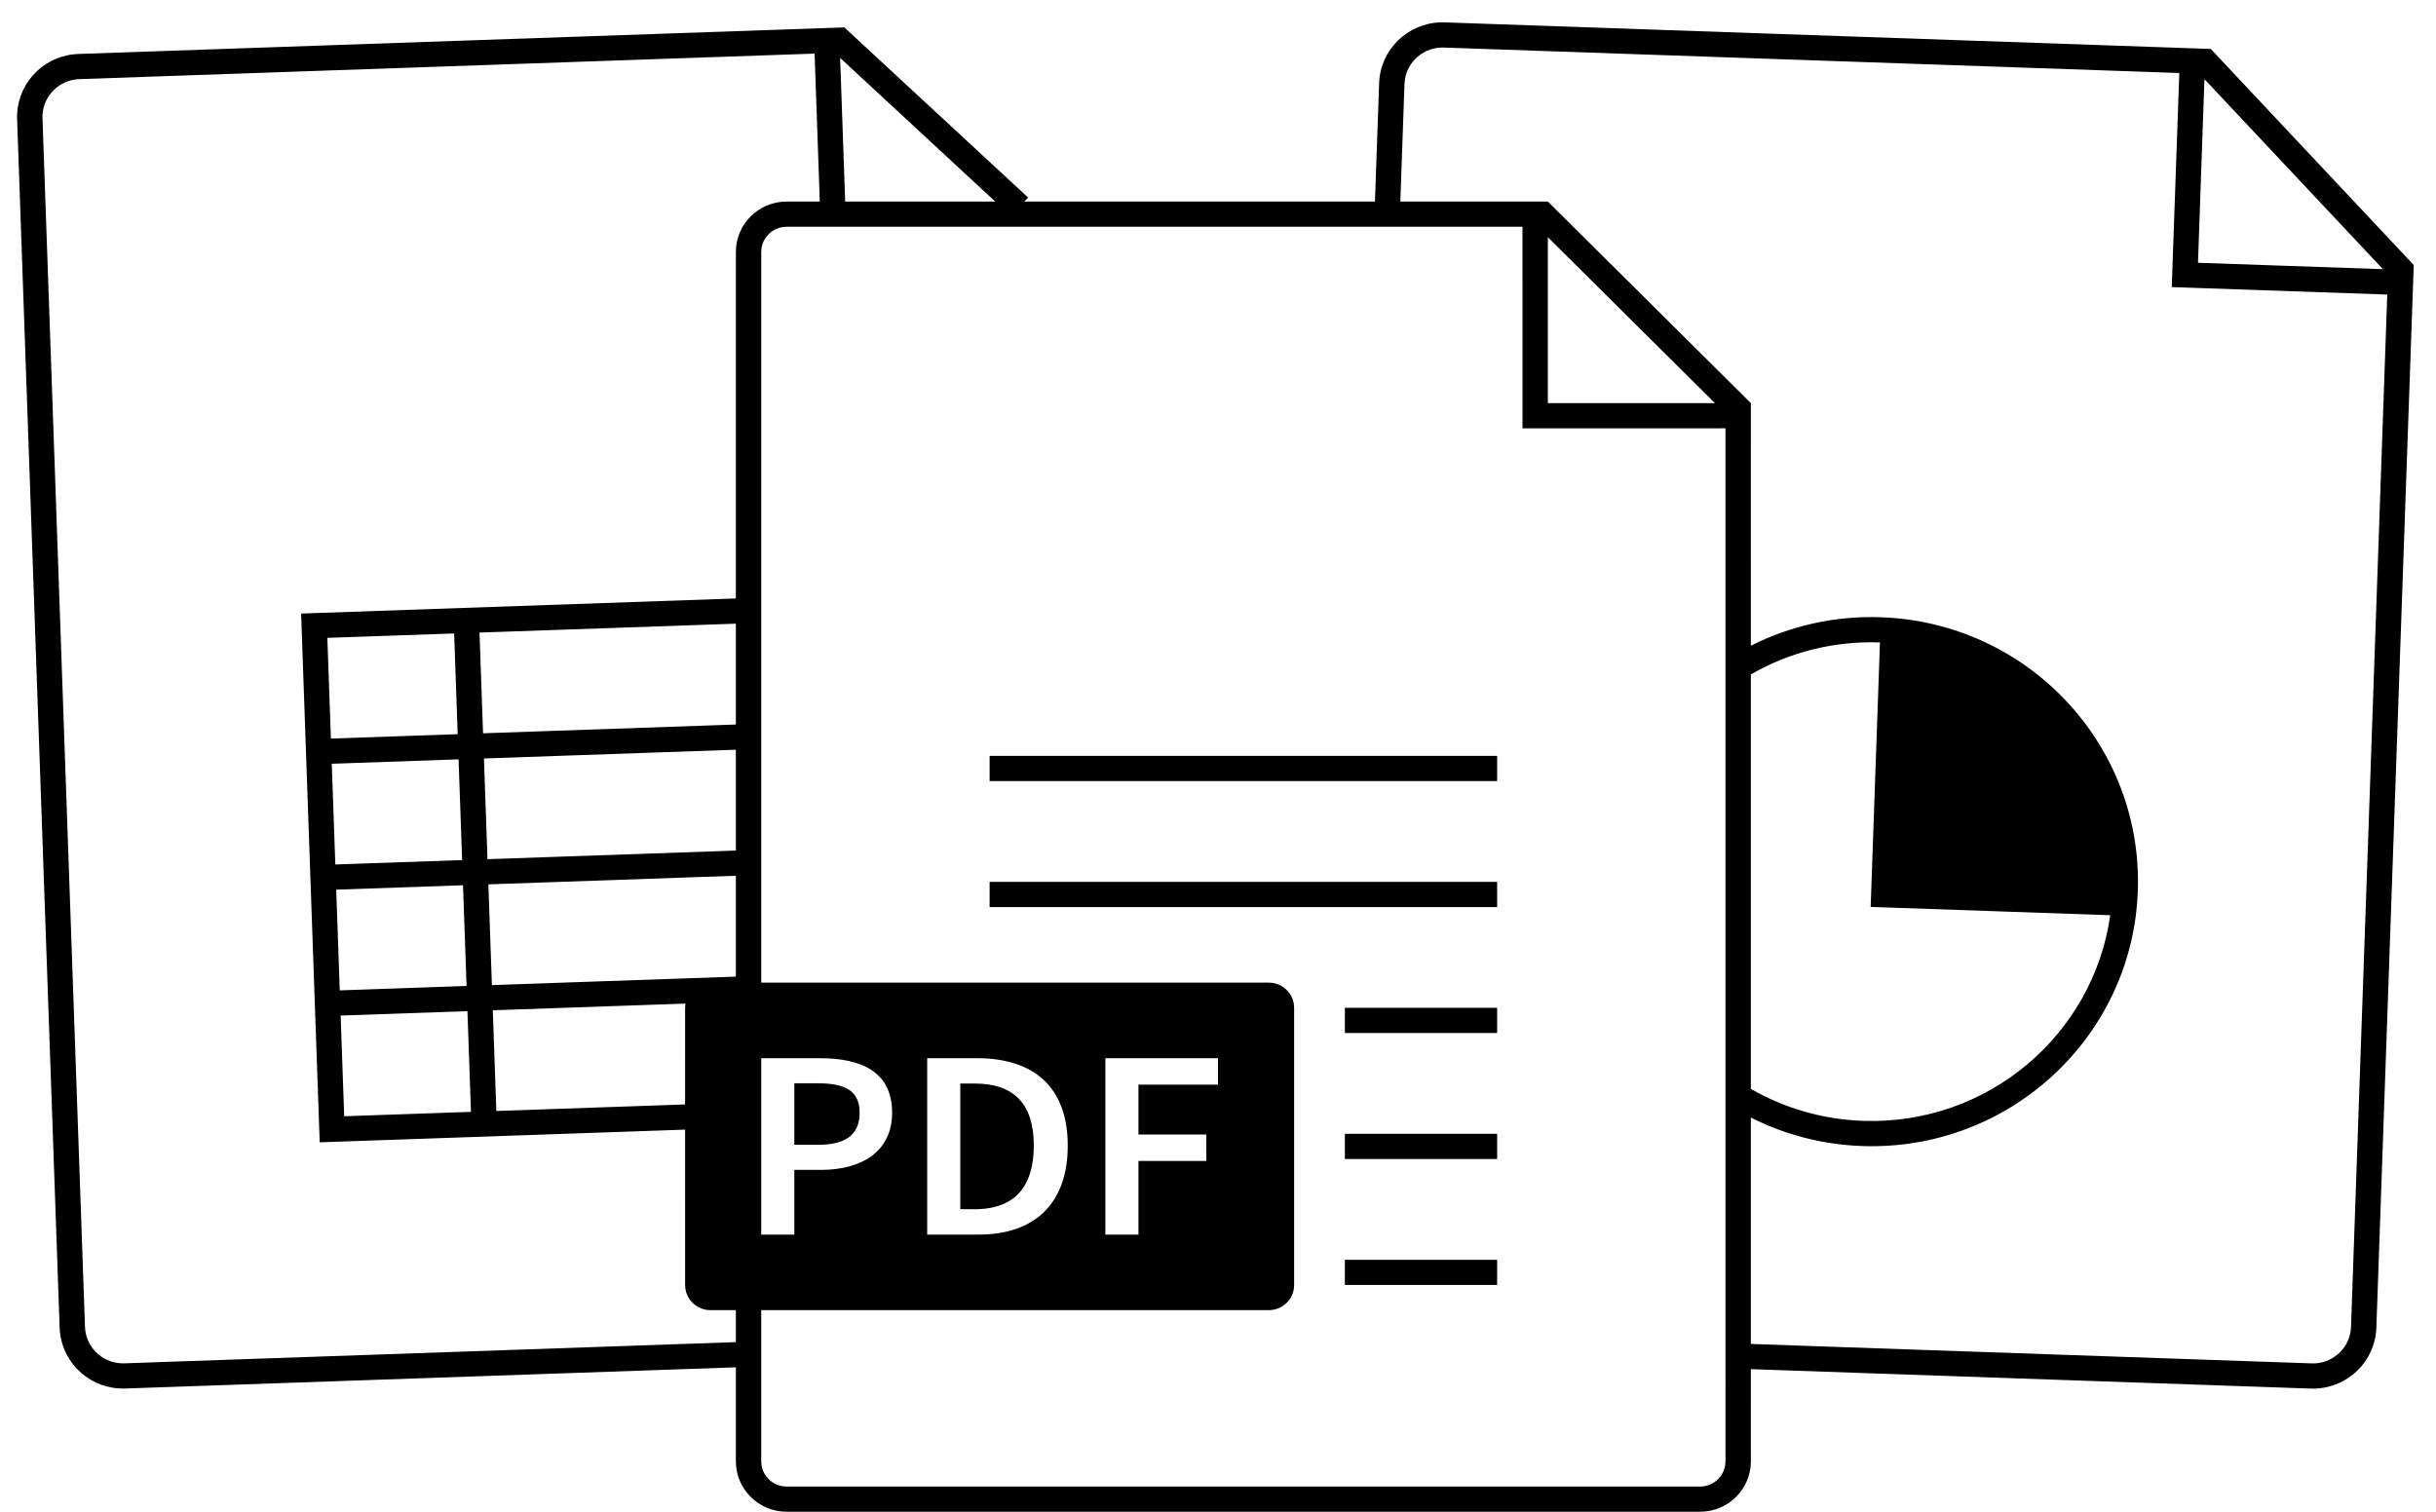 <svg width="116" height="72" viewBox="0 0 116 72" fill="none" xmlns="http://www.w3.org/2000/svg">
<path d="M68.797 1.066L105.275 2.331L114.94 12.623L113.16 63.241C113.104 64.831 111.813 66.088 110.235 66.135L110.036 66.135L83.374 65.209L83.375 69.6C83.375 70.925 82.293 72 80.958 72H37.458C36.123 72 35.042 70.925 35.042 69.6L35.041 65.122L5.964 66.131C4.363 66.187 3.01 64.995 2.853 63.435L2.84 63.238L0.815 5.673C0.759 4.083 1.959 2.74 3.531 2.583L3.729 2.57L40.207 1.305L48.958 9.409L48.778 9.599H65.474L65.673 3.959C65.729 2.369 67.02 1.112 68.599 1.065L68.797 1.066ZM72.499 10.8L37.458 10.8C36.839 10.8 36.328 11.263 36.258 11.86L36.25 12L36.249 46.8L60.417 46.8C61.084 46.8 61.625 47.337 61.625 48V61.2C61.625 61.863 61.084 62.4 60.417 62.4L36.249 62.4L36.25 69.6C36.25 70.215 36.716 70.723 37.317 70.792L37.458 70.8H80.958C81.578 70.8 82.089 70.337 82.158 69.74L82.167 69.6L82.166 20.399L72.5 20.4L72.499 10.8ZM68.755 2.265C67.814 2.232 67.015 2.919 66.895 3.828L66.88 4.001L66.683 9.599L73.708 9.6L83.375 19.2L83.374 30.755C85.267 29.797 87.385 29.322 89.564 29.398C96.567 29.641 102.046 35.475 101.801 42.43C101.557 49.385 95.681 54.825 88.679 54.583C86.804 54.518 85.003 54.05 83.374 53.226L83.374 64.009L110.078 64.935C111.02 64.968 111.818 64.281 111.938 63.372L111.953 63.199L113.679 14.029L104.625 13.715L103.417 13.673L103.776 3.477L68.755 2.265ZM38.79 2.553L3.771 3.769C2.83 3.802 2.081 4.542 2.025 5.458L2.023 5.631L4.047 63.196C4.08 64.131 4.825 64.875 5.747 64.93L5.922 64.932L35.041 63.922V62.4L33.833 62.4C33.166 62.4 32.625 61.863 32.625 61.2L32.624 53.801L23.677 54.112L23.677 54.113L22.47 54.155L22.47 54.154L16.432 54.363L15.224 54.406L14.339 29.222L35.041 28.503L35.042 12C35.042 10.675 36.123 9.6 37.458 9.6L39.038 9.599L38.79 2.553ZM71.292 60V61.2H64.042V60H71.292ZM39.047 50.4H36.25V58.8H37.825V55.718H39.101C41.015 55.718 42.482 54.857 42.482 52.995C42.482 51.042 41.015 50.4 39.047 50.4ZM46.528 50.4H44.152V58.8H46.609C49.243 58.8 50.845 57.349 50.845 54.562C50.845 51.787 49.243 50.4 46.528 50.4ZM58 50.4H52.637V58.8H54.212V55.294H57.443V54.035H54.212V51.659H58V50.4ZM46.419 51.607C48.211 51.607 49.229 52.506 49.229 54.562C49.229 56.547 48.291 57.514 46.63 57.588L46.419 57.593H45.727V51.607H46.419ZM71.292 54V55.2H64.042V54H71.292ZM38.925 51.594C40.242 51.594 40.934 51.941 40.934 52.995C40.934 53.962 40.369 54.462 39.204 54.518L38.979 54.523H37.825V51.594H38.925ZM83.407 32.101L83.374 32.12L83.374 51.861C84.987 52.79 86.811 53.317 88.721 53.383C94.647 53.589 99.681 49.295 100.488 43.59L89.079 43.194L89.522 30.597C87.349 30.522 85.246 31.05 83.407 32.101ZM22.259 48.159L16.221 48.368L16.39 53.164L22.427 52.955L22.259 48.159ZM32.642 47.798L23.466 48.117L23.635 52.913L32.624 52.602L32.625 48C32.625 47.931 32.631 47.864 32.642 47.798ZM71.292 48V49.2H64.042V48H71.292ZM22.048 42.162L16.01 42.372L16.179 47.169L22.217 46.959L22.048 42.162ZM35.041 41.71L23.256 42.12L23.424 46.918L35.041 46.514V41.71ZM71.292 42V43.2H47.125V42H71.292ZM21.837 36.166L15.799 36.376L15.968 41.173L22.006 40.963L21.837 36.166ZM35.041 35.707L23.045 36.124L23.213 40.921L35.041 40.51V35.707ZM71.292 36V37.2H47.125V36H71.292ZM21.626 30.17L15.588 30.379L15.757 35.176L21.795 34.967L21.626 30.17ZM35.041 29.704L22.834 30.128L23.003 34.925L35.041 34.507V29.704ZM73.707 11.297V19.2H81.664L73.707 11.297ZM104.973 3.769L104.666 12.515L113.474 12.82L104.973 3.769ZM40.007 2.759L40.247 9.599H47.391L40.007 2.759Z" fill="black"/>
</svg>
